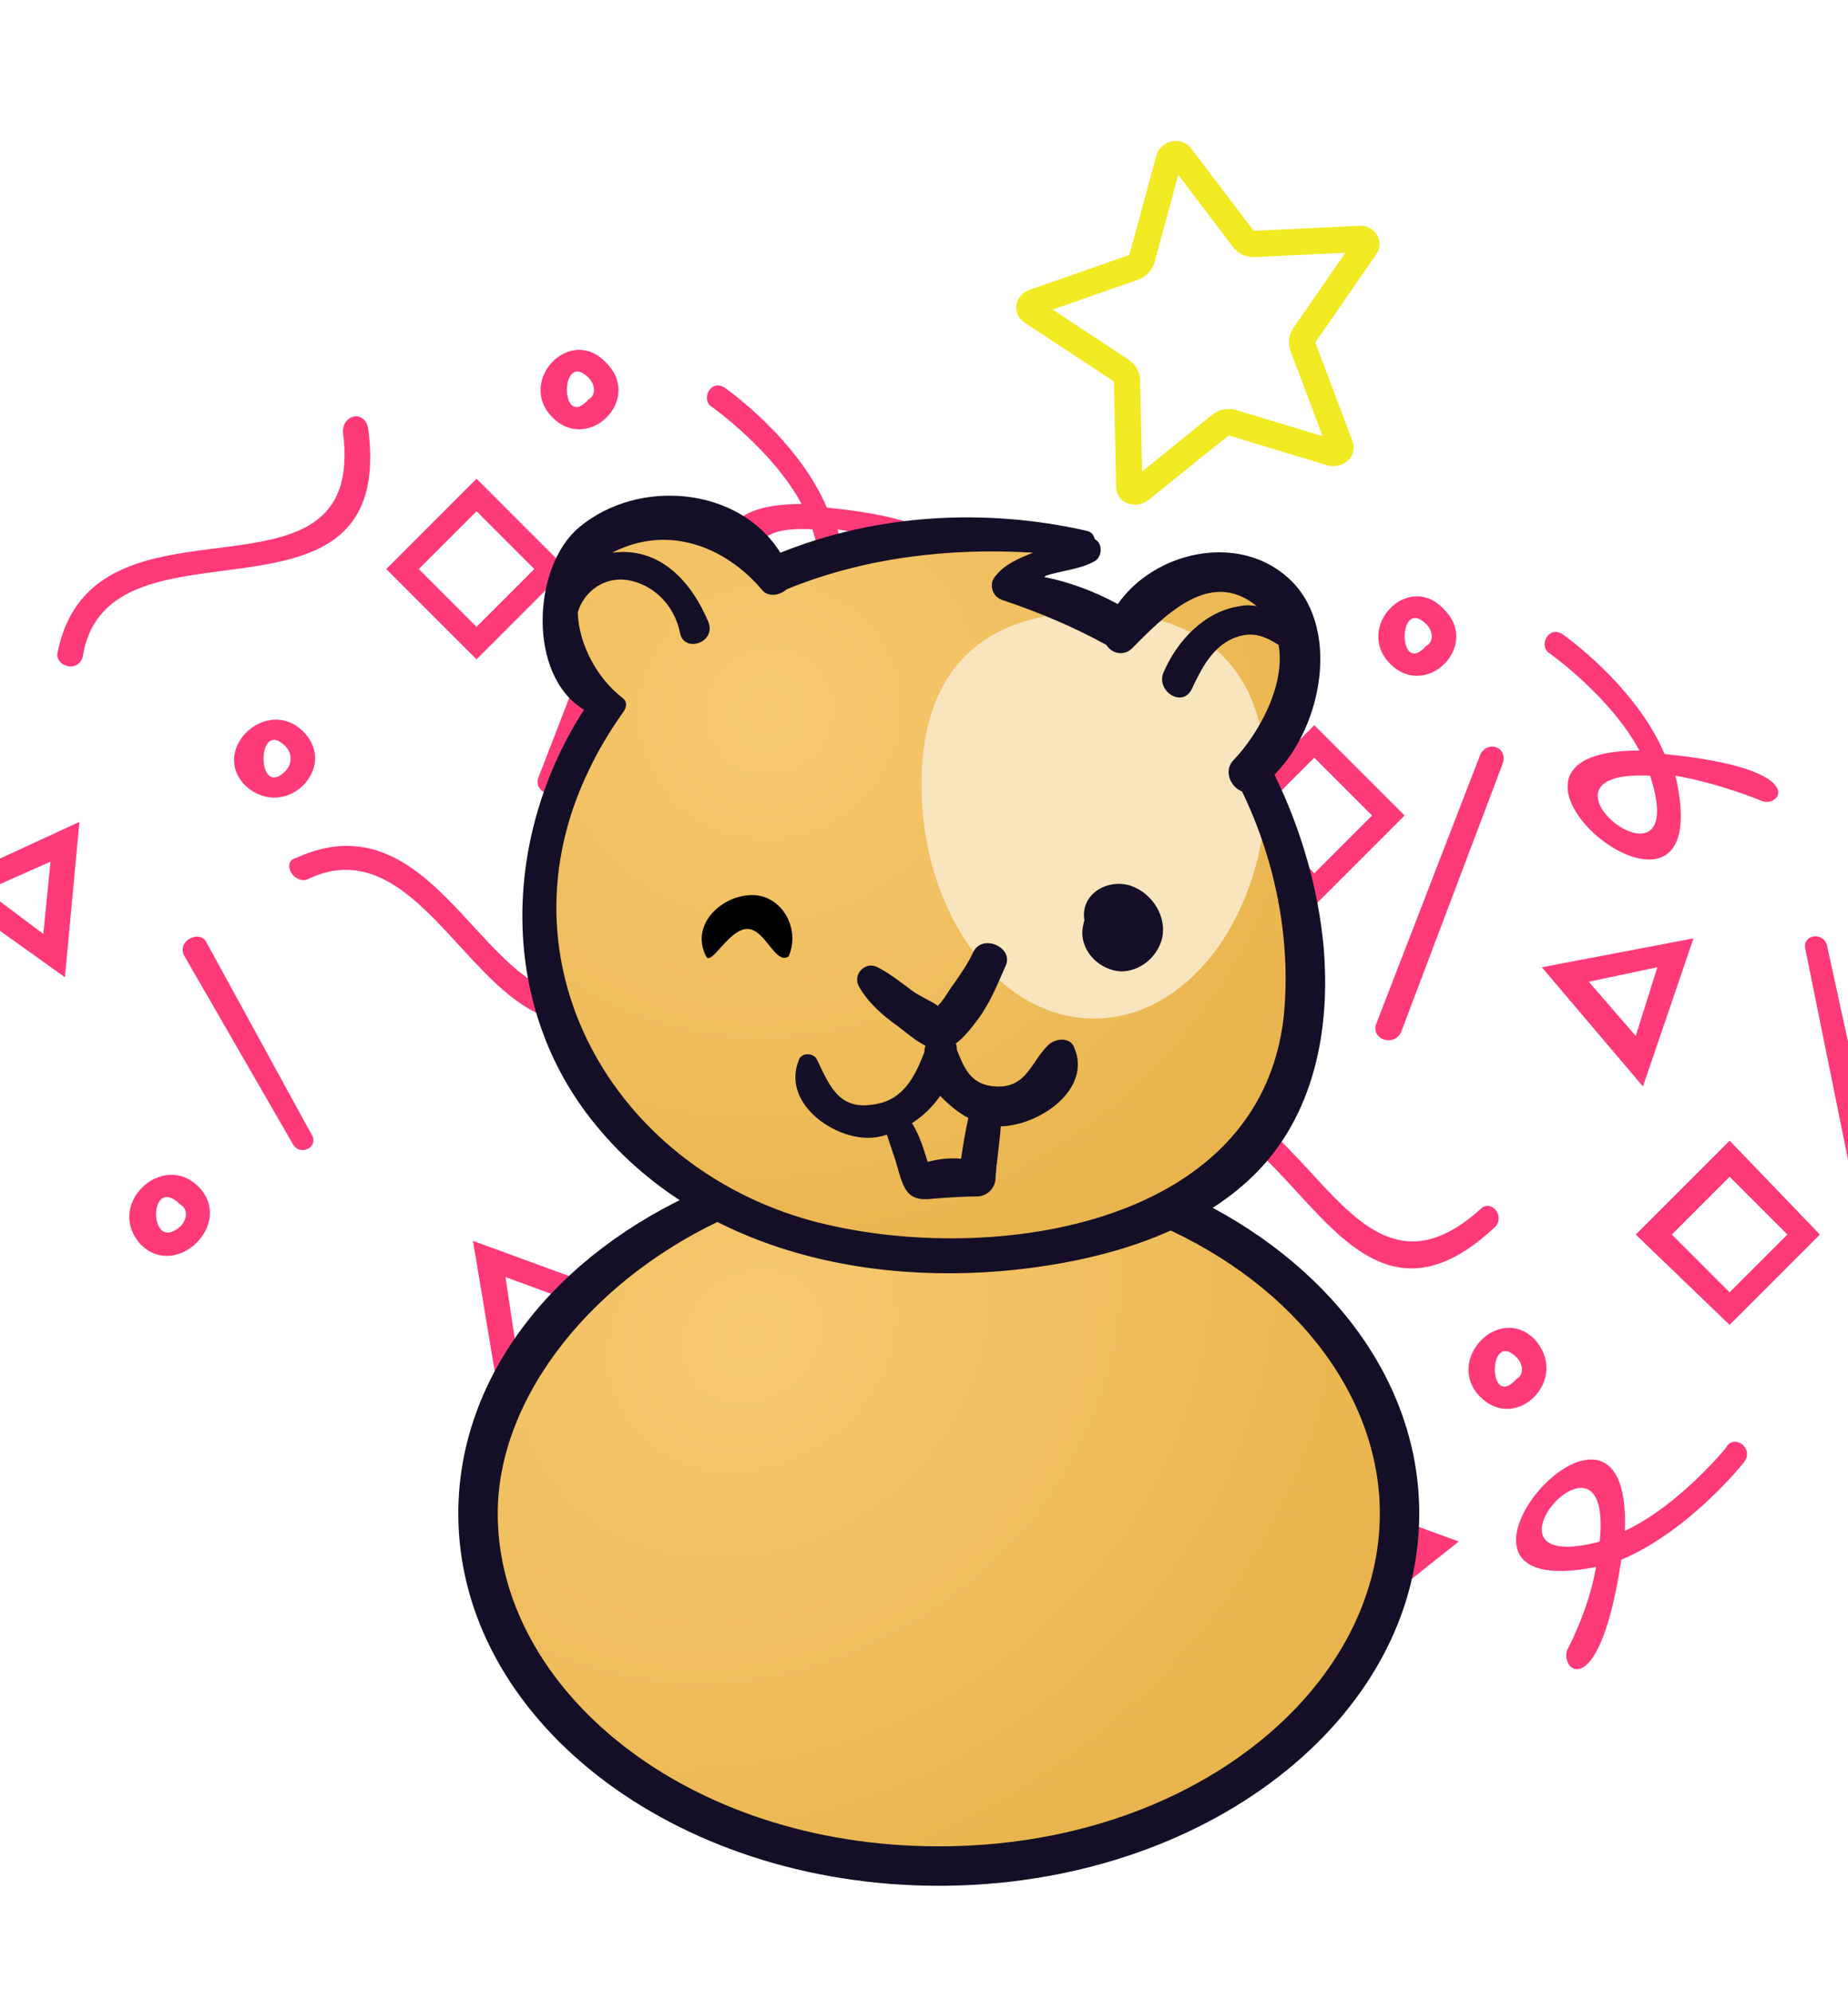 <svg width="335" height="361" viewBox="0 0 375 361" fill="none" xmlns="http://www.w3.org/2000/svg">
<path d="M16.83 111.469C16.096 115.129 10.969 113.671 11.702 110.735C19.032 74.831 74.713 104.874 69.586 66.044C69.586 62.384 73.98 61.65 74.714 65.31C80.576 110.001 21.959 80.694 16.83 111.47V111.469ZM144.33 60.905C142.128 59.437 144.33 55.044 147.266 57.245C147.266 57.245 161.925 67.501 167.786 81.426C197.828 84.362 191.233 92.415 187.573 90.948C187.573 90.948 178.776 87.288 169.988 85.82C179.51 126.851 122.359 80.692 162.659 80.692C156.797 69.702 144.34 60.905 144.34 60.905L144.33 60.905ZM164.851 85.82C137.01 84.352 173.648 112.926 164.851 85.82V85.82ZM96.702 75.564L115.021 93.883L96.702 112.202L78.383 93.883L96.702 75.564ZM96.702 82.16L84.978 93.883L96.702 105.607L108.425 93.883L96.702 82.16ZM62.266 156.895C59.33 157.629 57.138 153.235 60.064 152.501C93.766 137.117 101.095 200.13 130.405 173.746C132.606 171.544 135.532 175.214 133.34 177.406C100.371 208.182 90.84 142.97 62.265 156.885L62.266 156.895ZM37.351 172.278C35.883 169.343 40.287 167.15 41.745 169.343L62.99 208.173C65.192 211.108 60.788 213.301 59.33 210.374L37.351 172.269V172.278ZM196.351 120.989C195.617 118.054 200.011 117.329 200.745 120.255L213.203 177.405C213.937 181.065 208.809 181.799 208.075 178.873L196.351 120.989ZM40.277 219.18C47.606 226.509 35.883 238.233 28.553 230.903C21.224 222.84 32.947 211.85 40.277 219.18ZM36.617 222.84C30.021 216.244 30.021 233.095 36.617 227.234C38.084 225.766 38.084 223.574 36.617 222.84ZM141.393 200.127C148.722 208.19 137.733 219.18 130.403 211.85C123.074 204.521 134.063 192.797 141.393 200.127ZM137.733 203.787C131.871 197.925 131.871 214.776 137.733 208.181C139.2 207.447 139.2 205.245 137.733 203.787ZM61.532 126.851C68.861 134.181 57.871 145.17 49.808 137.841C42.478 130.511 54.202 119.522 61.532 126.851ZM57.871 129.787C52.01 123.925 52.01 140.776 57.871 134.915C59.339 133.447 59.339 131.255 57.871 129.787ZM126.021 241.161L101.106 260.948L95.978 230.172L126.021 241.161ZM102.574 237.501L104.775 252.16L116.499 242.638L102.574 237.51L102.574 237.501ZM16.115 145.181L13.179 176.691L-12.47 158.372L16.105 145.181H16.115ZM-2.938 159.106L8.785 167.903L10.253 153.244L-2.938 159.106ZM180.977 159.84L199.296 178.893L180.977 197.212L161.924 178.893L180.977 159.84ZM180.977 167.169L169.253 178.893L180.977 190.616L192.7 178.893L180.977 167.169ZM173.647 118.808L163.392 148.85L142.871 124.669L173.647 118.808ZM152.402 127.606L161.924 138.595L166.318 124.67L152.393 127.606H152.402ZM123.093 52.137C130.422 59.466 119.433 70.456 112.103 63.126C104.774 55.797 115.763 44.073 123.093 52.137ZM119.433 55.072C113.571 49.211 113.571 66.062 119.433 59.466C120.901 58.732 120.901 56.531 119.433 55.072ZM130.422 81.454C131.89 78.518 136.284 79.986 134.816 83.655L114.295 137.879C112.828 140.815 108.434 139.347 109.168 136.412L130.413 81.455L130.422 81.454ZM180.252 222.134C181.72 219.199 186.114 222.134 183.912 225.07C183.912 225.07 172.923 238.995 158.997 244.857C154.603 274.166 146.54 267.57 148.008 263.176C148.008 263.176 152.402 255.112 153.869 246.325C113.57 254.388 161.199 199.43 159.731 238.995C170.72 233.867 180.252 222.144 180.252 222.144L180.252 222.134ZM154.603 241.187C157.538 213.347 126.762 248.517 154.603 241.187V241.187Z" fill="#FF3A79"/>
<path d="M186.83 161.469C186.096 165.129 180.969 163.671 181.702 160.735C189.032 124.831 244.713 154.874 239.586 116.044C239.586 112.384 243.98 111.65 244.714 115.31C250.576 160.001 191.959 130.694 186.83 161.47V161.469ZM314.33 110.905C312.128 109.437 314.33 105.043 317.266 107.245C317.266 107.245 331.925 117.501 337.786 131.426C367.828 134.362 361.233 142.415 357.573 140.948C357.573 140.948 348.776 137.288 339.988 135.82C349.51 176.851 292.359 130.692 332.659 130.692C326.797 119.702 314.34 110.905 314.34 110.905L314.33 110.905ZM334.851 135.82C307.01 134.352 343.648 162.926 334.851 135.82V135.82ZM266.702 125.564L285.021 143.883L266.702 162.202L248.383 143.883L266.702 125.564ZM266.702 132.16L254.978 143.883L266.702 155.607L278.425 143.883L266.702 132.16ZM232.266 206.895C229.33 207.629 227.138 203.235 230.064 202.501C263.765 187.117 271.095 250.13 300.405 223.746C302.606 221.544 305.532 225.214 303.34 227.406C270.371 258.182 260.84 192.97 232.265 206.885L232.266 206.895ZM207.351 222.278C205.883 219.343 210.287 217.15 211.745 219.343L232.99 258.173C235.192 261.108 230.788 263.301 229.33 260.374L207.351 222.269V222.278ZM366.351 170.989C365.617 168.054 370.011 167.329 370.745 170.255L383.203 227.405C383.937 231.065 378.809 231.799 378.075 228.873L366.351 170.989ZM210.277 269.18C217.606 276.509 205.883 288.233 198.553 280.903C191.224 272.84 202.947 261.85 210.277 269.18ZM206.617 272.84C200.021 266.244 200.021 283.095 206.617 277.234C208.084 275.766 208.084 273.574 206.617 272.84ZM311.393 250.127C318.722 258.19 307.733 269.18 300.403 261.85C293.074 254.521 304.063 242.797 311.393 250.127ZM307.733 253.787C301.871 247.925 301.871 264.776 307.733 258.181C309.2 257.447 309.2 255.245 307.733 253.787ZM231.531 176.851C238.861 184.181 227.871 195.17 219.808 187.841C212.478 180.511 224.202 169.522 231.531 176.851ZM227.871 179.787C222.01 173.925 222.01 190.776 227.871 184.915C229.339 183.447 229.339 181.255 227.871 179.787ZM296.021 291.161L271.106 310.948L265.978 280.172L296.021 291.161ZM272.574 287.501L274.775 302.16L286.499 292.638L272.574 287.51L272.574 287.501ZM186.115 195.181L183.179 226.691L157.53 208.372L186.105 195.181H186.115ZM167.062 209.106L178.785 217.903L180.253 203.244L167.062 209.106ZM350.977 209.84L369.296 228.893L350.977 247.212L331.924 228.893L350.977 209.84ZM350.977 217.169L339.253 228.893L350.977 240.616L362.7 228.893L350.977 217.169ZM343.647 168.808L333.392 198.85L312.871 174.669L343.647 168.808ZM322.402 177.606L331.924 188.595L336.318 174.67L322.393 177.606H322.402ZM293.093 102.137C300.422 109.466 289.433 120.456 282.103 113.126C274.774 105.797 285.763 94.073 293.093 102.137ZM289.433 105.072C283.571 99.211 283.571 116.062 289.433 109.466C290.901 108.732 290.901 106.531 289.433 105.072ZM300.422 131.453C301.89 128.518 306.284 129.986 304.816 133.655L284.295 187.879C282.828 190.815 278.434 189.347 279.168 186.412L300.413 131.455L300.422 131.453ZM350.252 272.134C351.72 269.199 356.114 272.134 353.912 275.07C353.912 275.07 342.923 288.995 328.997 294.857C324.603 324.166 316.54 317.57 318.008 313.176C318.008 313.176 322.402 305.112 323.869 296.325C283.57 304.388 331.199 249.43 329.731 288.995C340.72 283.867 350.252 272.144 350.252 272.144L350.252 272.134ZM324.603 291.187C327.538 263.347 296.762 298.517 324.603 291.187V291.187Z" fill="#FF3A79"/>
<ellipse cx="190.5" cy="284.5" rx="92.5" ry="70.5" fill="url(#paint0_radial)"/>
<path d="M194.5 233C245.5 233 265 207.5 265 162.5C252.5 135.5 256.581 134 260 123.5C260 123.5 267 110 260 100.018C253 90.036 234 100.018 234 100.018C228 104.5 224.5 102 219 100.018C198 98 226 85 194.5 88C183.627 88 172.26 94.89 157.5 94C140.5 83 125.08 84.4 118.5 92C112.186 99.293 115 107.5 122 121C114.5 138.5 111 154.029 111 162.5C111 203.645 145.5 233 194.5 233Z" fill="url(#paint1_radial)"/>
<path d="M152.637 160.017C146.606 160.017 139.915 165.911 143.301 172.497C144.361 174.404 147.946 166.896 151.632 166.896C155.317 166.896 157.258 174.197 160.007 172.497C162.519 166.896 158.667 160.017 152.637 160.017Z" fill="black"/>
<path d="M257 137.573C257 163.807 241.33 185.073 222 185.073C202.67 185.073 187 163.807 187 137.573C187 111.34 202.67 102.573 222 102.573C241.33 102.573 257 111.34 257 137.573Z" fill="#F8E4BD"/>
<path d="M190.5 353C241.953 353 280 320.997 280 285.5C280 260.646 261.347 237.504 232.5 225.862L241 220.903C269.175 234.14 288 258.117 288 285.5C288 327.198 244.348 361 190.5 361C136.652 361 93 327.198 93 285.5C93 257.315 112.944 232.738 142.5 219.768L148.5 225C120.903 237.11 101 261.411 101 285.5C101 320.997 139.047 353 190.5 353Z" fill="#140F26"/>
<path d="M268.578 170.407C267.518 158.945 264.124 146.835 258.618 135.59C268.578 125.613 272.18 105.021 261.16 95.466C250.984 86.551 234.243 90.374 226.825 100.99C222.163 98.444 217.071 96.528 211.772 95.466C211.988 95.466 211.988 95.466 212.195 95.251C215.374 94.189 219.191 93.973 222.155 92.282C223.637 91.436 223.852 88.674 222.155 87.82C221.94 86.974 221.517 86.335 220.458 86.119C199.9 81.45 177.85 82.719 158.352 90.581C150.089 77.204 129.53 75.296 117.451 85.481C107.913 93.551 107.069 115.628 118.511 122.42C102.614 147.053 100.917 179.963 118.933 204.172C140.55 233.043 178.919 240.474 212.616 235.166C227.453 232.827 243.133 227.735 254.163 217.119C266.665 205.018 270.06 187.394 268.578 170.409L268.578 170.407ZM260.522 184.423C255.861 228.371 198.838 235.38 164.504 226.042C124.448 214.995 100.495 173.593 119.571 134.528C121.475 130.497 123.81 126.674 126.352 123.066C127.196 122.005 127.412 120.727 126.137 119.881C121.26 116.058 117.443 109.265 117.236 102.68C118.511 98.434 122.535 95.465 127.196 96.095C132.711 96.941 136.95 101.403 138.009 106.926C138.854 110.957 145.428 108.834 143.731 104.588C140.336 96.518 133.977 89.302 124.232 90.571C135.252 84.84 146.91 89.087 154.544 98.002C155.819 99.703 158.146 99.279 159.628 98.002C175.102 91.633 192.481 89.51 209.654 90.571C206.897 91.633 203.933 92.91 202.235 95.033C201.813 95.456 201.598 95.879 201.391 96.31C200.969 97.795 201.606 99.495 203.295 100.134C210.929 102.68 217.917 105.658 224.491 109.265C225.551 110.965 227.885 111.604 229.574 110.111C236.148 103.526 245.471 93.549 255.009 101.403C253.734 101.187 252.674 101.187 251.614 101.403C244.411 102.464 238.897 108.411 236.14 114.781C234.443 118.604 239.957 122.212 241.861 118.181C243.765 114.15 245.885 109.904 250.124 107.988C254.148 106.288 256.698 107.565 259.447 109.265C260.929 117.335 255.423 127.312 250.331 132.62C248.211 134.744 249.693 138.144 252.028 138.99C258.826 152.998 262.005 169.137 260.523 184.422L260.522 184.423Z" fill="#140F26"/>
<path d="M217.914 190.793C217.07 188.886 214.519 189.093 213.037 190.155C209.22 193.555 208.583 199.07 202.224 198.863C196.925 198.648 195.65 195.04 194.168 191.432C194.168 191.009 194.168 190.586 193.953 190.155C195.65 188.878 197.132 186.97 198.407 185.27C200.949 181.869 202.431 178.054 204.129 174.231C205.611 170.623 199.467 167.861 197.554 171.469C196.495 173.808 195.013 175.931 193.531 178.054C192.686 179.116 192.049 180.393 191.196 181.455C190.981 181.878 190.558 182.093 190.351 182.516C188.869 181.455 186.75 180.609 185.268 179.547C182.933 177.847 180.606 175.94 178.065 174.662C175.73 173.385 172.981 175.94 174.248 178.486C176.152 181.886 179.124 184.432 182.088 186.556C183.786 187.833 185.69 189.525 187.809 190.586C187.594 191.009 187.594 191.432 187.594 191.864C185.69 196.749 183.355 201.634 177.419 202.479C170.215 203.757 168.303 198.656 165.761 193.348C165.123 192.071 162.797 191.863 162.159 193.348C158.558 201.841 168.518 209.272 176.152 209.272C177.427 209.272 178.694 209.056 179.969 208.633C180.391 209.911 180.813 211.18 181.244 212.457C182.088 214.58 182.726 218.611 184.208 220.311C185.69 222.011 187.809 221.796 189.722 221.588C192.479 221.373 195.443 221.165 198.2 221.165C200.32 221.165 202.017 219.465 202.017 217.342C202.233 213.941 202.862 210.334 203.077 206.942C211.133 206.718 221.731 199.286 217.914 190.794V190.793ZM188.24 214.149C187.396 211.387 186.543 208.625 185.061 206.294C187.396 204.81 189.3 202.894 190.782 200.771C192.479 202.471 194.384 204.171 196.503 205.233C195.866 207.995 195.443 210.757 195.021 213.51C192.91 213.303 190.575 213.51 188.24 214.148L188.24 214.149Z" fill="#140F26"/>
<path d="M229.366 158.1C224.489 156.616 219.19 160.008 220.043 165.109C219.828 165.955 219.621 166.809 219.621 167.655C219.621 171.901 223.438 175.302 227.462 175.509C231.279 175.509 234.665 172.747 235.725 169.139C236.991 164.47 233.812 159.585 229.366 158.1H229.366Z" fill="#140F26"/>
<path d="M254.409 25.272L275.881 24.257L275.882 24.261C277.38 24.169 278.799 24.941 279.541 26.245C280.168 27.445 280.077 28.887 279.309 29.994L266.9 47.922L274.455 67.955C274.962 69.297 274.631 70.813 273.606 71.824C272.494 72.863 270.927 73.258 269.456 72.871L249.339 66.779L232.979 79.941C231.806 80.849 230.248 81.084 228.862 80.564C227.449 80.07 226.504 78.745 226.493 77.251L226.034 55.834L207.854 43.845C206.678 43.094 206.053 41.719 206.259 40.334C206.494 38.9 207.509 37.713 208.893 37.257L229.164 30.165L234.673 9.918C235.108 8.485 236.305 7.414 237.78 7.14C239.261 6.817 240.797 7.375 241.726 8.575L254.409 25.272ZM254.642 30.598C252.909 30.691 251.244 29.924 250.193 28.544L239.095 13.924L234.281 31.664C233.807 33.303 232.569 34.614 230.955 35.177L213.609 41.249L228.995 51.405C230.445 52.334 231.33 53.925 231.357 55.646L231.761 74.09L246.04 62.545C247.393 61.479 249.176 61.133 250.826 61.617L268.385 66.932L261.88 49.67C261.295 48.092 261.514 46.327 262.471 44.94L273.018 29.721L254.664 30.593L254.642 30.598Z" fill="#F2EA23"/>
<defs>
<radialGradient id="paint0_radial" cx="0" cy="0" r="1" gradientUnits="userSpaceOnUse" gradientTransform="translate(152.659 249.473) rotate(56.738) scale(120.466 140.834)">
<stop stop-color="#F7C970"/>
<stop offset="1" stop-color="#E9B44D"/>
</radialGradient>
<radialGradient id="paint1_radial" cx="0" cy="0" r="1" gradientUnits="userSpaceOnUse" gradientTransform="translate(156.5 123) rotate(62.354) scale(118.533 124.197)">
<stop stop-color="#F7C970"/>
<stop offset="1" stop-color="#E9B44D"/>
</radialGradient>
</defs>
</svg>
